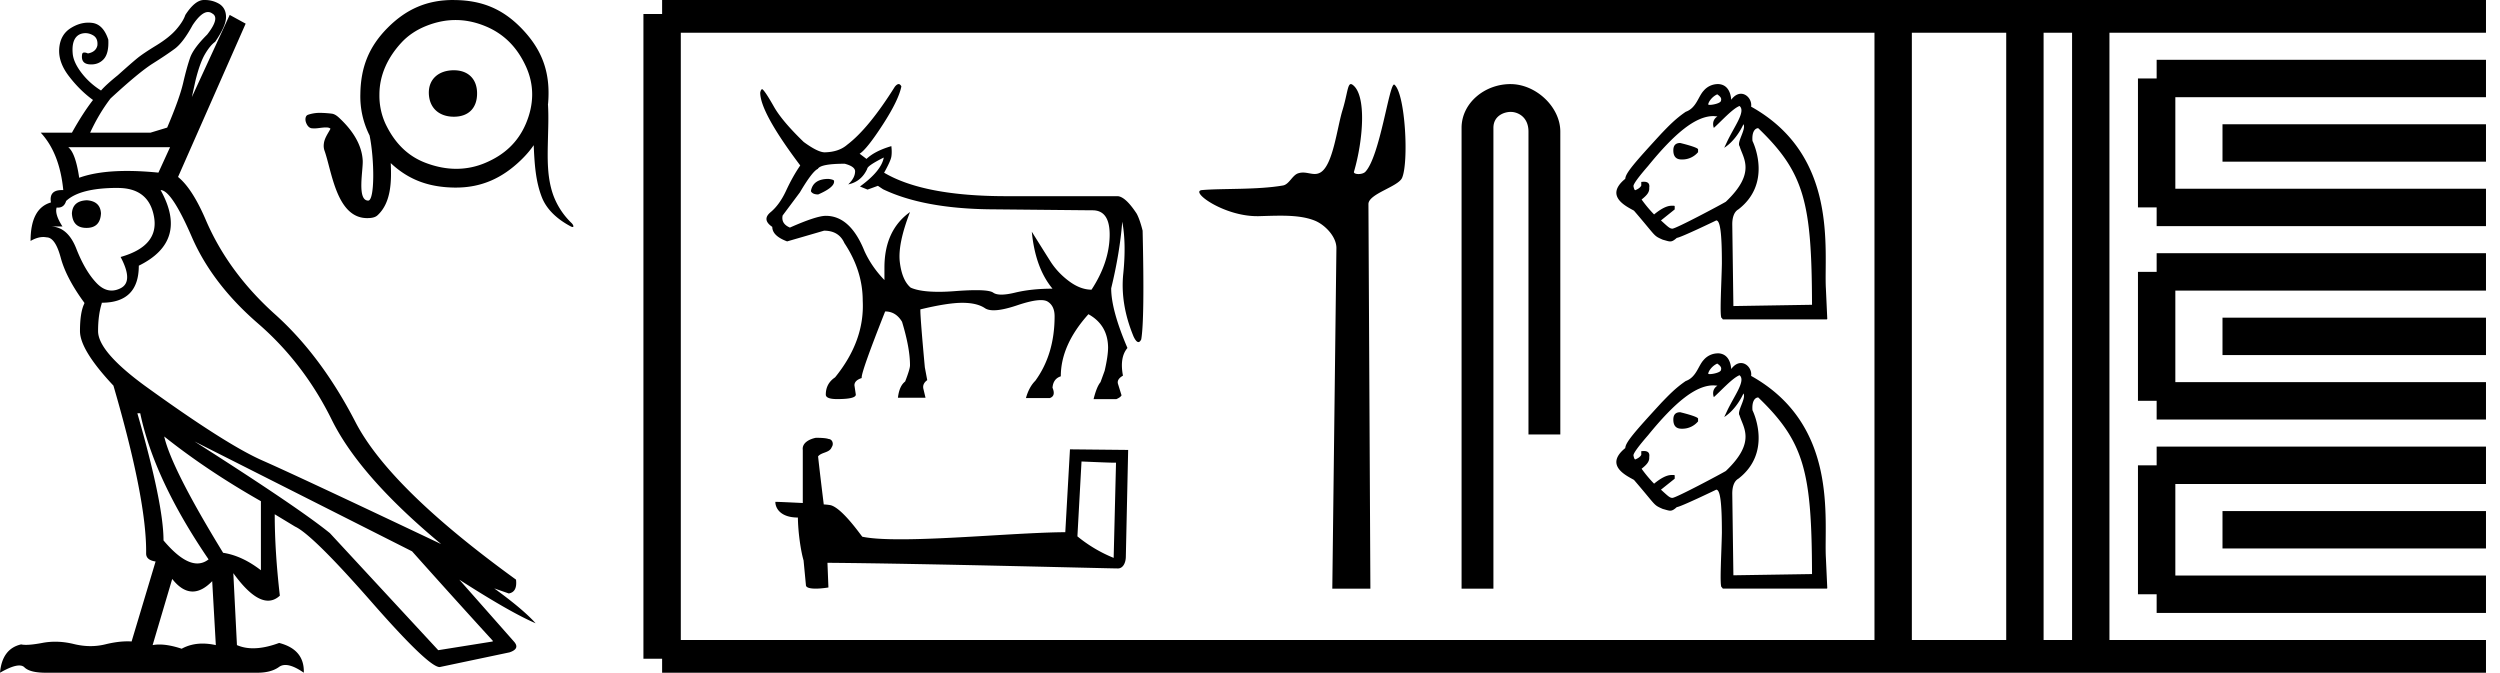 <svg xmlns="http://www.w3.org/2000/svg" width="66.892" height="18"><path d="M5.566.322q.06 0 .113.039.214.116-.136.564-.37.369-.457.622-.088.253-.185.67-.097.419-.428 1.197l-.447.136H2.412q.233-.506.544-.914.759-.7 1.128-.934.37-.233.593-.398.224-.166.477-.632.233-.35.412-.35zM4.55 3.939l-.311.68q-.454-.045-.84-.045-.775 0-1.28.182-.097-.661-.292-.817zm-2.237 1.42q-.37.02-.389.35.02.389.39.389.369 0 .388-.39-.02-.33-.389-.35zm.837-.33q.836 0 .972.777.136.778-.895 1.07.35.66 0 .836-.123.062-.24.062-.216 0-.411-.208-.302-.32-.535-.914-.233-.593-.7-.593h.33q-.213-.33-.155-.506l.034.002q.166 0 .219-.177.37-.35 1.38-.35zm1.147.057q.292 0 .836 1.255.545 1.254 1.77 2.314t1.974 2.577q.749 1.517 2.927 3.326-3.812-1.809-4.784-2.237-.973-.428-3.15-2.003-1.246-.914-1.246-1.459 0-.427.098-.739V8.1q.992 0 .992-.991 1.342-.661.583-2.023zm-.545 5.971q.37 1.77 1.829 3.91-.139.109-.302.109-.385 0-.904-.616 0-.972-.7-3.403zm.642.622q1.148.914 2.587 1.731v1.848q-.506-.39-1.011-.467-1.381-2.256-1.576-3.112zm.214 3.812q.265.336.546.336.255 0 .524-.277l.097 1.711q-.185-.041-.354-.041-.308 0-.56.138-.34-.113-.597-.113-.096 0-.18.016l.524-1.77zm.603-3.676l5.815 2.937q1.128 1.264 2.159 2.392v.02l-1.459.233-2.898-3.131q-.836-.68-3.617-2.45zM5.482 0h-.037q-.233.01-.486.4-.058.174-.243.388-.185.214-.535.428-.35.214-.505.34-.156.127-.525.458-.312.252-.448.408-.31-.194-.525-.476-.214-.282-.233-.516-.02-.233.048-.37.069-.135.214-.165.04-.008.08-.008.103 0 .202.057.136.078.117.272-.039.175-.253.214-.058-.025-.095-.025-.05 0-.06.045-.04.252.194.272l.05.002q.2 0 .33-.138.145-.156.126-.525Q2.762.652 2.47.613 2.417.606 2.364.606q-.237 0-.468.144-.282.175-.311.544-.03.37.263.749.291.379.641.632-.272.35-.564.875H1.09q.506.545.603 1.536h-.04q-.346 0-.29.331-.545.156-.545 1.03.181-.105.34-.105.044 0 .088.009.233 0 .379.544.146.545.632 1.206v.02q-.117.233-.117.738 0 .506.895 1.459.895 3.073.875 4.493 0 .175.253.213l-.642 2.14q-.052-.004-.106-.004-.272 0-.604.082-.19.046-.388.046-.219 0-.448-.056-.253-.062-.497-.062-.177 0-.349.033-.272.051-.432.051-.08 0-.132-.012Q.058 17.358 0 18q.337-.194.514-.194.089 0 .138.048.145.146.573.146h5.66q.37 0 .583-.156.071-.051.169-.051.194 0 .492.207.02-.622-.66-.797-.386.143-.696.143-.238 0-.433-.085l-.097-1.925q.532.736.93.736.17 0 .315-.134-.137-1.186-.137-2.178l.545.33q.467.215 2.052 2.024 1.52 1.734 1.814 1.734.013 0 .024-.004l1.847-.389q.292-.097.117-.291l-1.46-1.654q1.362.875 2.042 1.167-.33-.37-1.108-.934l.389.136q.233-.039.194-.37-3.384-2.45-4.298-4.22-.914-1.77-2.149-2.878-1.235-1.108-1.838-2.49-.37-.874-.758-1.186L6.573.633 6.146.399 5.134 2.597l.098-.447q.116-.467.252-.7.137-.234.273-.331.291-.428.291-.661 0-.234-.175-.35Q5.693 0 5.481 0zm6.662 1.88c-.404 0-.674.234-.67.606.006.404.277.637.67.637s.627-.234.621-.637c-.005-.373-.239-.606-.621-.606zM12.19.536c.266 0 .531.055.798.165.511.211.856.578 1.084 1.076.231.507.215 1.02 0 1.53-.215.506-.583.838-1.084 1.05a1.98 1.98 0 0 1-.778.16c-.275 0-.55-.056-.823-.16-.509-.193-.846-.567-1.075-1.05a1.797 1.797 0 0 1-.16-.774c-.001-.535.233-1.009.59-1.394.176-.19.394-.335.645-.438.27-.11.536-.165.802-.165zM12.127 0c-.703 0-1.256.244-1.752.741-.507.509-.723 1.062-.733 1.776a2.32 2.32 0 0 0 .247 1.108c.133.652.14 1.742-.037 1.742-.308 0-.132-.819-.147-1.074-.025-.435-.282-.805-.587-1.099-.07-.068-.148-.144-.25-.154a2.8 2.8 0 0 0-.294-.02.975.975 0 0 0-.333.051c-.076.027-.079.134-.054.204.026.072.074.148.157.158l.063.003c.101 0 .201-.025.303-.026h.013c.042 0 .09.004.12.035-.068.128-.162.252-.178.402a.393.393 0 0 0 .015.176c.199.55.32 1.813 1.145 1.813.156 0 .23-.032.28-.079.366-.34.372-.916.35-1.393.484.455 1.03.646 1.705.655h.039c.691 0 1.242-.256 1.737-.733.135-.13.249-.262.344-.401.022.472.045.948.218 1.392.137.35.441.604.768.778a.139.139 0 0 0 .056.019c.04 0 .016-.062-.03-.107a1.986 1.986 0 0 1-.484-.734c-.176-.481-.158-1-.147-1.502.007-.307.02-.615.002-.922h-.002c.01-.094.015-.191.016-.292.008-.72-.242-1.268-.74-1.776-.507-.515-1.06-.733-1.777-.74L12.127 0zM22.17 4.787q-.407 0-.471.314v.019q.046.083.193.083.425-.185.425-.342v-.018q0-.037-.148-.056zm1.477-.572q-.065.36-.637.775l.203.083.277-.101.138.092q1.062.508 2.817.536l2.752.027h.037q.47 0 .457.688-.014.716-.485 1.436-.296 0-.6-.226-.305-.226-.499-.53-.194-.306-.499-.795.093.97.554 1.524-.563 0-1.002.106-.219.053-.365.053-.147 0-.22-.053-.093-.066-.458-.066-.222 0-.545.024-.249.02-.455.02-.501 0-.75-.112-.23-.194-.29-.679-.06-.485.272-1.343-.684.489-.684 1.486v.333q-.341-.351-.535-.776-.379-.942-1.034-.942-.25 0-.96.314-.24-.101-.195-.323l.462-.619q.332-.563.48-.628.074-.138.72-.138.277.074.277.203 0 .175-.184.35.35-.073.508-.415 0-.083.443-.304zm.398-1.965q-.045 0-.103.072-.701 1.117-1.274 1.551-.222.194-.6.203-.185 0-.563-.277-.564-.545-.785-.923-.25-.444-.324-.49-.036 0-.055.093 0 .526 1.071 1.948-.203.296-.378.674-.176.379-.416.577-.24.199.046.393 0 .24.397.388.324-.093.988-.287.397 0 .545.333.49.738.49 1.542.055 1.071-.74 2.05-.248.166-.248.461 0 .12.304.12.499 0 .499-.12l-.037-.249q0-.13.194-.194v-.018q0-.176.628-1.764.286 0 .452.277.213.702.213 1.164 0 .101-.13.434-.157.12-.193.434h.738l-.055-.231q-.037-.139.101-.24l-.064-.342q-.12-1.302-.12-1.533v-.018q.73-.176 1.122-.176.392 0 .605.143.084.057.236.057.231 0 .618-.13.419-.142.643-.142.119 0 .183.04.185.115.185.392 0 1.016-.517 1.727-.167.166-.25.462h.638q.166-.056.073-.277.019-.24.222-.305 0-.84.739-1.662.517.286.526.886 0 .231-.092.628l-.111.305q-.102.12-.185.453h.61q.11-.047.138-.102l-.092-.296q-.046-.129.13-.23-.093-.49.12-.74-.435-1.015-.435-1.597.231-.95.296-1.782.11.582.027 1.395-.083.812.277 1.68.07.146.129.146.04 0 .075-.072.092-.526.037-2.909-.074-.295-.157-.452-.296-.453-.508-.471h-2.983q-2.207 0-3.269-.628.176-.314.194-.43.019-.115 0-.281-.443.13-.665.342l-.184-.139q.193-.12.618-.776.425-.655.499-1.025-.031-.062-.073-.062zm4.894 10.098c.487.021.754.032.87.032h.052l-.063 2.547a3.738 3.738 0 0 1-.97-.576l.11-2.003zm-7.108-.634c-.162.031-.377.131-.351.325v1.42c-.315-.015-.64-.031-.734-.031 0 .178.147.42.603.42.005.403.078.896.152 1.147l.063.66c0 .074.125.095.262.095.162 0 .34-.031.34-.031l-.026-.66c2.59.02 7.527.151 7.774.151.125 0 .21-.136.21-.325l.062-2.846-1.557-.016-.125 2.217c-1.127.006-3.077.19-4.403.19-.42 0-.781-.017-1.028-.069-.052-.058-.54-.765-.849-.844a1.36 1.36 0 0 0-.183-.02c-.053-.43-.105-.86-.152-1.285.094-.12.309-.09.367-.252.057-.078.02-.21-.09-.215-.062-.026-.235-.031-.309-.031zM36.145 2.25c-.09 0-.096.283-.225.701-.146.476-.253 1.472-.591 1.665a.298.298 0 0 1-.153.039c-.1 0-.202-.038-.313-.038a.409.409 0 0 0-.127.02c-.158.05-.241.297-.408.326-.691.12-1.637.075-2.166.123-.34.03.567.698 1.474.698h.038c.188-.005.387-.013.584-.013.331 0 .658.024.928.135.264.109.576.425.572.735l-.11 9.109h1.019l-.052-10.289c-.001-.276.796-.464.9-.702.182-.415.089-2.247-.204-2.493a.016.016 0 0 0-.01-.004c-.133 0-.38 1.92-.767 2.333-.04.043-.117.062-.185.062-.072 0-.133-.022-.121-.062.246-.838.345-2.061-.041-2.329a.077.077 0 0 0-.042-.016zm4.271 0c-.697 0-1.309.513-1.309 1.171V15.75h.852V3.421c0-.322.284-.427.463-.427.187 0 .475.131.475.527v8.103h.852V3.521c0-.66-.653-1.271-1.333-1.271zm5.532.274c.12.082.111.127.099.176-.016.063-.21.106-.297.106-.025 0-.041-.004-.043-.01 0-.058.094-.206.241-.272zm-.991 1.302c-.123 0-.184.065-.184.196 0 .163.073.245.22.245h.013a.547.547 0 0 0 .429-.196v-.074c0-.057-.478-.171-.478-.171zm1.587-.99c.179.145-.148.555-.341.974l-.068.144c.338-.214.514-.63.514-.63.081.129-.185.483-.103.588.09.318.456.703-.368 1.486-.107.066-1.332.72-1.43.72-.073 0-.126-.057-.306-.22l.368-.295v-.085l-.013-.013h-.073c-.123 0-.278.078-.466.233a3.421 3.421 0 0 1-.334-.4c.152-.12.213-.203.204-.315.023-.138-.07-.16-.142-.16-.033 0-.061.005-.071.005v.098c-.025.049-.078.09-.16.123-.032 0-.049-.11-.049-.11 0-.058.131-.238.393-.54.719-.883 1.274-1.333 1.748-1.333l.107.009c-.18.114-.097.307-.097.307.19-.168.499-.515.687-.586zm.498.595h.004c1.242 1.193 1.43 2.004 1.438 4.724l-2.104.034L46.35 6c0-.147.033-.324.164-.398.882-.68.435-1.715.377-1.83-.022-.261.08-.342.151-.342zM45.983 2.25a.5.5 0 0 0-.4.179c-.147.159-.194.46-.478.562-.283.193-.47.394-.65.58-.72.784-.96 1.058-.968 1.213-.574.468.045.745.233.853.613.711.508.66.771.777.095.025.15.046.198.046.052 0 .098-.025.178-.096.09 0 1.054-.466 1.054-.466.107 0 .151.351.151 1.152-.01.55-.067 1.46-.003 1.46h.003l.025.036h2.783l.012-.012-.037-.81c-.057-1.013.354-3.558-2.001-4.87.027-.165-.105-.345-.271-.345-.084 0-.176.045-.261.16-.015-.198-.1-.404-.339-.419zm-.035 7.478c.12.082.111.127.099.176-.016.063-.21.106-.297.106-.025 0-.041-.004-.043-.01 0-.058.094-.206.241-.272zm-.991 1.302c-.123 0-.184.065-.184.196 0 .164.073.245.22.245h.013a.547.547 0 0 0 .429-.196v-.073c0-.058-.478-.172-.478-.172zm1.587-.99c.179.145-.148.555-.341.974l-.068.144c.338-.214.514-.63.514-.63.081.13-.185.483-.103.588.09.318.456.703-.368 1.486-.107.066-1.332.72-1.43.72-.073 0-.126-.057-.306-.22l.368-.294v-.086l-.013-.012h-.073c-.123 0-.278.077-.466.232a3.421 3.421 0 0 1-.334-.4c.152-.12.213-.202.204-.314.023-.139-.07-.16-.142-.16-.033 0-.061.004-.071.004v.098c-.025.05-.078.09-.16.123-.032 0-.049-.11-.049-.11 0-.058.131-.238.393-.54.719-.883 1.274-1.332 1.748-1.332l.107.008c-.18.114-.097.307-.097.307.19-.168.499-.514.687-.586zm.498.595h.004c1.242 1.193 1.43 2.004 1.438 4.725l-2.104.033-.03-2.188c0-.147.033-.324.164-.397.882-.682.435-1.715.377-1.83-.022-.262.08-.343.151-.343zm-1.059-1.18a.5.5 0 0 0-.4.178c-.147.159-.194.46-.478.562-.283.193-.47.395-.65.58-.72.784-.96 1.058-.968 1.214-.574.467.045.744.233.852.613.711.508.66.771.777.095.025.15.046.198.046.052 0 .098-.024.178-.096.09 0 1.054-.466 1.054-.466.107 0 .151.351.151 1.152-.01.55-.067 1.46-.003 1.46h.003l.025.036h2.783l.012-.012-.037-.81c-.057-1.013.354-3.557-2.001-4.87.027-.165-.105-.344-.271-.344-.084 0-.176.045-.261.16-.015-.199-.1-.404-.339-.42z"/><path d="M17.716.375v17.25m0-17.25h2.625m-2.625 17.25h2.625m0-17.25h28.551m-28.551 17.25h28.551m0-17.25h17.625m-17.625 17.25h17.625M50.655.375v17.25M54.18.375v17.25M55.942.375v17.25M57.705 2.1h8.812m-8.812 3.45h8.812M57.705 2.1v3.45m1.762-1.725h7.05m-8.812 3.45h8.812m-8.812 3.45h8.812m-8.812-3.45v3.45M59.467 9h7.05m-8.812 3.45h8.812m-8.812 3.45h8.812m-8.812-3.45v3.45m1.762-1.725h7.05" fill="none" stroke="#000"/></svg>